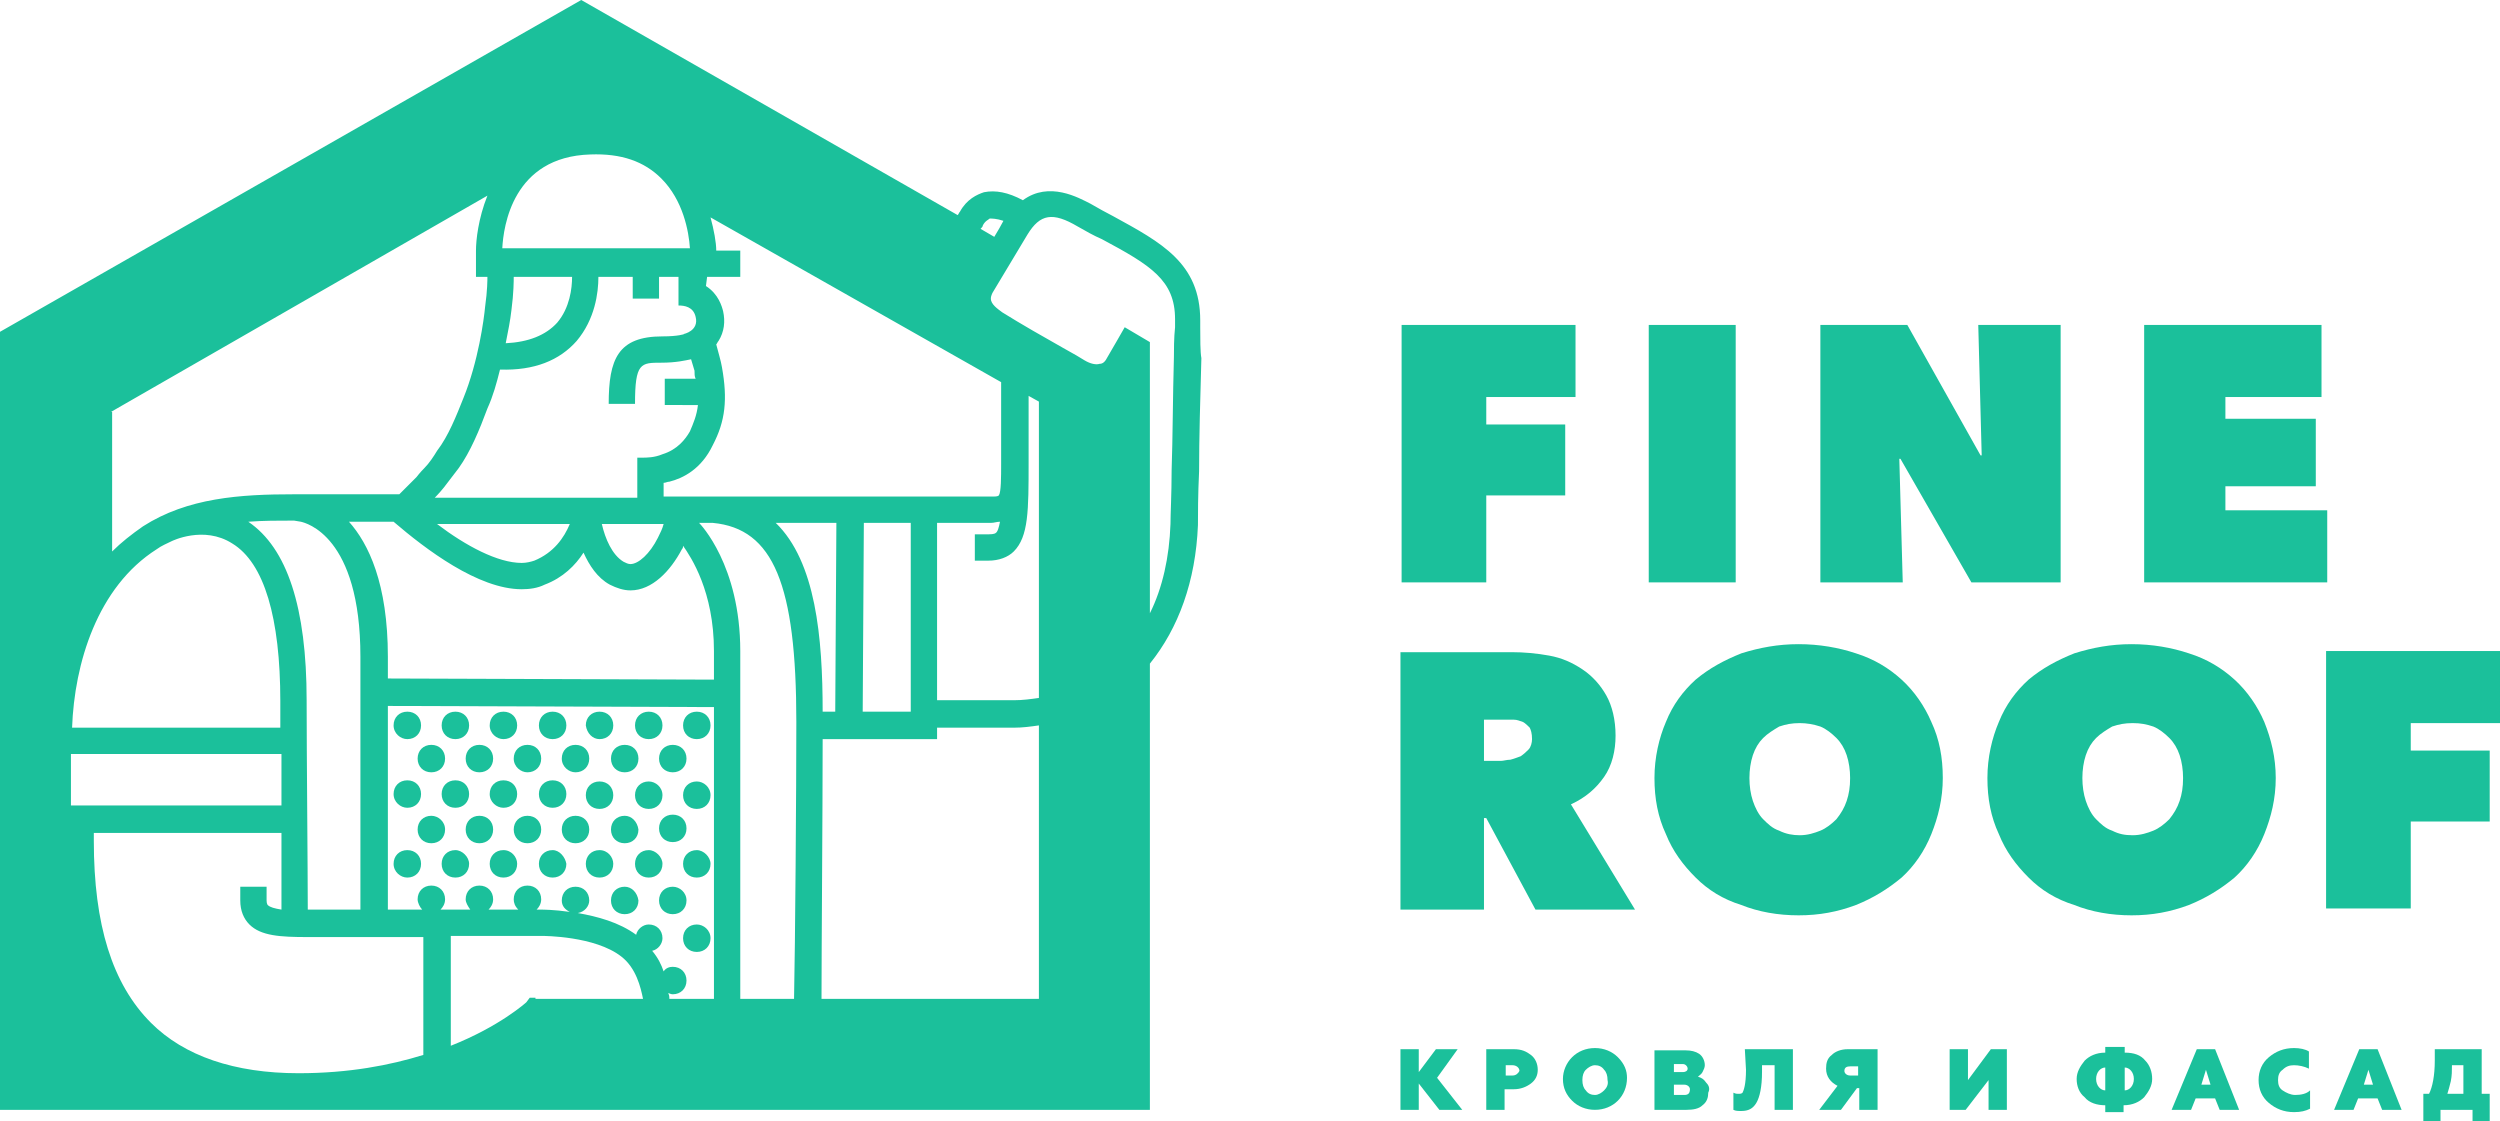 <?xml version="1.0" encoding="utf-8"?>
<!-- Generator: Adobe Illustrator 22.1.0, SVG Export Plug-In . SVG Version: 6.00 Build 0)  -->
<svg version="1.1" id="_x31_" xmlns="http://www.w3.org/2000/svg" xmlns:xlink="http://www.w3.org/1999/xlink" x="0px" y="0px"
	 viewBox="0 0 218.5 98" style="enable-background:new 0 0 218.5 98;" xml:space="preserve">
<style type="text/css">
	.st0{fill:#1BC09B;}
</style>
<g>
	<path class="st0" d="M200.6,95.7c0.5,0,1-0.1,1.3-0.4v1.6c-0.4,0.2-0.8,0.3-1.4,0.3c-0.9,0-1.6-0.3-2.2-0.8c-0.6-0.5-0.9-1.2-0.9-2
		c0-0.8,0.3-1.5,0.9-2c0.6-0.5,1.3-0.8,2.2-0.8c0.5,0,1,0.1,1.3,0.3v1.5c-0.4-0.2-0.9-0.3-1.3-0.3c-0.4,0-0.7,0.1-1,0.4
		c-0.3,0.2-0.4,0.5-0.4,0.9c0,0.4,0.1,0.7,0.4,0.9C199.8,95.5,200.2,95.7,200.6,95.7z"/>
	<path class="st0" d="M152.6,93.5c0,1.3-0.2,1.8-0.3,2c-0.1,0.1-0.2,0.1-0.4,0.1c-0.1,0-0.2,0-0.4-0.1V97c0.2,0.1,0.4,0.1,0.7,0.1
		c0.6,0,1-0.2,1.3-0.7c0.3-0.5,0.5-1.4,0.5-2.7l0-0.6h1.1V97h1.6v-5.3h-4.2L152.6,93.5z"/>
	<path class="st0" d="M193.6,91.7H192l-2.2,5.3h1.7l0.4-1h1.7l0.4,1h1.7L193.6,91.7z M192.4,94.8l0.4-1.3l0.4,1.3H192.4z"/>
	<path class="st0" d="M207.8,91.7h-1.6L204,97h1.7l0.4-1h1.7l0.4,1h1.7L207.8,91.7z M206.6,94.8l0.4-1.3l0.4,1.3H206.6z"/>
	<path class="st0" d="M133.8,92.2c-0.4-0.3-0.8-0.5-1.5-0.5h-2.4V97h1.6v-1.8h0.8c0.6,0,1.1-0.2,1.5-0.5c0.4-0.3,0.6-0.7,0.6-1.2
		C134.4,93,134.2,92.5,133.8,92.2z M132.2,94h-0.6v-0.9h0.6c0.3,0,0.6,0.2,0.6,0.5C132.7,93.8,132.5,94,132.2,94z"/>
	<path class="st0" d="M141.4,92.4c-0.5-0.5-1.2-0.8-2-0.8c-0.8,0-1.5,0.3-2,0.8c-0.5,0.5-0.8,1.2-0.8,1.9c0,0.8,0.3,1.4,0.8,1.9
		c0.5,0.5,1.2,0.8,2,0.8c0.8,0,1.5-0.3,2-0.8c0.5-0.5,0.8-1.2,0.8-2C142.2,93.6,142,93,141.4,92.4z M140.2,95.3
		c-0.2,0.2-0.5,0.4-0.8,0.4c-0.3,0-0.6-0.1-0.8-0.4c-0.2-0.2-0.3-0.5-0.3-0.9c0-0.4,0.1-0.7,0.3-0.9c0.2-0.2,0.5-0.4,0.8-0.4
		c0.3,0,0.6,0.1,0.8,0.4c0.2,0.2,0.3,0.5,0.3,0.9C140.6,94.8,140.4,95.1,140.2,95.3z"/>
	<path class="st0" d="M187.5,92.7c-0.4-0.5-1-0.7-1.8-0.7v-0.5H184v0.5c-0.8,0-1.4,0.3-1.8,0.7c-0.4,0.5-0.7,1-0.7,1.6
		c0,0.6,0.2,1.2,0.7,1.6c0.4,0.5,1.1,0.7,1.8,0.7v0.6h1.6v-0.6c0.8,0,1.4-0.3,1.8-0.7c0.4-0.5,0.7-1,0.7-1.6
		C188.1,93.7,187.9,93.1,187.5,92.7z M184,95.3c-0.4,0-0.8-0.4-0.8-1c0-0.6,0.4-1,0.8-1V95.3z M185.7,95.3v-2c0.4,0,0.8,0.4,0.8,1
		C186.5,94.9,186.1,95.3,185.7,95.3z"/>
	<path class="st0" d="M216.9,95.6v-3.9h-4.1v1c0,1.3-0.2,2.3-0.5,2.9h-0.5V98h1.5v-1h2.8v1h1.5v-2.4H216.9z M215.3,95.6h-1.4
		c0.1-0.3,0.2-0.7,0.3-1.1c0.1-0.5,0.1-0.9,0.1-1.4h1V95.6z"/>
	<polygon class="st0" points="172,94.4 172,91.7 170.4,91.7 170.4,97 171.8,97 173.8,94.4 173.8,97 175.4,97 175.4,91.7 174,91.7 	
		"/>
	<path class="st0" d="M149.1,94.6c-0.2-0.3-0.4-0.4-0.7-0.5c0.1-0.1,0.3-0.2,0.4-0.4c0.1-0.2,0.2-0.4,0.2-0.6c0-0.4-0.2-0.8-0.5-1
		c-0.3-0.2-0.7-0.3-1.2-0.3h-2.7V97h2.8c0.6,0,1.1-0.1,1.4-0.4c0.4-0.3,0.5-0.7,0.5-1.1C149.5,95.1,149.3,94.8,149.1,94.6z
		 M146.3,93h0.8c0.2,0,0.4,0.2,0.4,0.4c0,0.2-0.2,0.3-0.4,0.3h-0.8V93z M147.2,95.7h-0.9v-0.9h0.9c0.3,0,0.5,0.2,0.5,0.4
		C147.7,95.6,147.5,95.7,147.2,95.7z"/>
	<path class="st0" d="M161.5,91.7c-0.6,0-1.1,0.2-1.4,0.5c-0.4,0.3-0.5,0.7-0.5,1.2c0,0.7,0.4,1.2,1,1.5l-1.6,2.1h1.9l1.4-1.9h0.2
		V97h1.6v-5.3H161.5z M162.4,94h-0.7c-0.3,0-0.5-0.2-0.5-0.4c0-0.3,0.2-0.4,0.5-0.4h0.7V94z"/>
	<polygon class="st0" points="127.4,91.7 125.5,91.7 124,93.7 124,91.7 122.4,91.7 122.4,97 124,97 124,94.7 125.8,97 127.8,97 
		125.6,94.2 	"/>
</g>
<g>
	<polygon class="st0" points="203.3,56.9 203.3,79.4 210.7,79.4 210.7,71.8 217.6,71.8 217.6,65.6 210.7,65.6 210.7,63.2 
		218.5,63.2 218.5,56.9 	"/>
	<path class="st0" d="M168.8,63.1c-0.6-1.4-1.5-2.7-2.6-3.7c-1.1-1-2.4-1.8-4-2.3c-1.5-0.5-3.2-0.8-5-0.8c-1.8,0-3.4,0.3-5,0.8
		c-1.5,0.6-2.8,1.3-4,2.3c-1.1,1-2,2.2-2.6,3.7c-0.6,1.4-1,3.1-1,4.9c0,1.8,0.3,3.4,1,4.9c0.6,1.5,1.5,2.7,2.6,3.8s2.4,1.9,4,2.4
		c1.5,0.6,3.2,0.9,5,0.9c1.8,0,3.4-0.3,5-0.9c1.5-0.6,2.8-1.4,4-2.4c1.1-1,2-2.3,2.6-3.8c0.6-1.5,1-3.1,1-4.9
		C169.8,66.2,169.5,64.6,168.8,63.1z M161.4,70c-0.2,0.6-0.5,1.1-0.9,1.6c-0.4,0.4-0.9,0.8-1.4,1c-0.5,0.2-1.1,0.4-1.8,0.4
		c-0.6,0-1.2-0.1-1.8-0.4c-0.6-0.2-1-0.6-1.4-1c-0.4-0.4-0.7-1-0.9-1.6c-0.2-0.6-0.3-1.3-0.3-2c0-0.7,0.1-1.4,0.3-2
		c0.2-0.6,0.5-1.1,0.9-1.5c0.4-0.4,0.9-0.7,1.4-1c0.6-0.2,1.1-0.3,1.8-0.3c0.6,0,1.2,0.1,1.8,0.3c0.5,0.2,1,0.6,1.4,1
		c0.4,0.4,0.7,0.9,0.9,1.5c0.2,0.6,0.3,1.3,0.3,2C161.7,68.8,161.6,69.4,161.4,70z"/>
	<path class="st0" d="M197.9,63.1c-0.6-1.4-1.5-2.7-2.6-3.7c-1.1-1-2.4-1.8-4-2.3c-1.5-0.5-3.2-0.8-5-0.8c-1.8,0-3.4,0.3-5,0.8
		c-1.5,0.6-2.8,1.3-4,2.3c-1.1,1-2,2.2-2.6,3.7c-0.6,1.4-1,3.1-1,4.9c0,1.8,0.3,3.4,1,4.9c0.6,1.5,1.5,2.7,2.6,3.8s2.4,1.9,4,2.4
		c1.5,0.6,3.2,0.9,5,0.9c1.8,0,3.4-0.3,5-0.9c1.5-0.6,2.8-1.4,4-2.4c1.1-1,2-2.3,2.6-3.8c0.6-1.5,1-3.1,1-4.9
		C198.9,66.2,198.5,64.6,197.9,63.1z M190.5,70c-0.2,0.6-0.5,1.1-0.9,1.6c-0.4,0.4-0.9,0.8-1.4,1c-0.5,0.2-1.1,0.4-1.8,0.4
		s-1.2-0.1-1.8-0.4c-0.6-0.2-1-0.6-1.4-1c-0.4-0.4-0.7-1-0.9-1.6c-0.2-0.6-0.3-1.3-0.3-2c0-0.7,0.1-1.4,0.3-2
		c0.2-0.6,0.5-1.1,0.9-1.5c0.4-0.4,0.9-0.7,1.4-1c0.6-0.2,1.1-0.3,1.8-0.3s1.2,0.1,1.8,0.3c0.5,0.2,1,0.6,1.4,1
		c0.4,0.4,0.7,0.9,0.9,1.5c0.2,0.6,0.3,1.3,0.3,2C190.8,68.8,190.7,69.4,190.5,70z"/>
	<path class="st0" d="M137.3,70.3c1.3-0.6,2.2-1.4,2.9-2.4c0.7-1,1-2.3,1-3.6c0-1.4-0.3-2.6-0.8-3.5c-0.5-0.9-1.2-1.7-2.1-2.3
		c-0.9-0.6-1.8-1-2.9-1.2c-1.1-0.2-2.2-0.3-3.3-0.3h-9.7v22.5h7.3v-8h0.2l4.3,8h8.7L137.3,70.3z M133.6,65.5
		c-0.2,0.2-0.4,0.4-0.7,0.6c-0.3,0.1-0.5,0.2-0.9,0.3c-0.3,0-0.6,0.1-0.8,0.1h-1.5v-3.6h1.8c0.2,0,0.5,0,0.8,0
		c0.3,0,0.5,0.1,0.8,0.2c0.2,0.1,0.4,0.3,0.6,0.5c0.1,0.2,0.2,0.5,0.2,1C133.9,64.9,133.8,65.3,133.6,65.5z"/>
</g>
<g>
	<rect x="144.1" y="28.4" class="st0" width="7.6" height="22.5"/>
	<polygon class="st0" points="166,40.1 166.1,40.1 172.3,50.9 180.1,50.9 180.1,28.4 172.9,28.4 173.2,39.8 173.1,39.8 166.7,28.4 
		159.1,28.4 159.1,50.9 166.3,50.9 	"/>
	<polygon class="st0" points="129.9,43.3 136.8,43.3 136.8,37.1 129.9,37.1 129.9,34.7 137.7,34.7 137.7,28.4 122.5,28.4 
		122.5,50.9 129.9,50.9 	"/>
	<polygon class="st0" points="203.4,44.6 194.5,44.6 194.5,42.5 202.4,42.5 202.4,36.6 194.5,36.6 194.5,34.7 202.9,34.7 
		202.9,28.4 187.4,28.4 187.4,50.9 203.4,50.9 	"/>
</g>
<g>
	<path class="st0" d="M54.6,71.3c-0.7,0-1.2,0.5-1.2,1.2c0,0.7,0.5,1.2,1.2,1.2c0.7,0,1.2-0.5,1.2-1.2
		C55.7,71.8,55.2,71.3,54.6,71.3z"/>
	<path class="st0" d="M52.4,68.3c-0.7,0-1.2,0.5-1.2,1.2c0,0.7,0.5,1.2,1.2,1.2c0.7,0,1.2-0.5,1.2-1.2
		C53.6,68.8,53.1,68.3,52.4,68.3z"/>
	<path class="st0" d="M58.8,77.5c-0.7,0-1.2,0.5-1.2,1.2c0,0.7,0.5,1.2,1.2,1.2c0.7,0,1.2-0.5,1.2-1.2C60,78,59.4,77.5,58.8,77.5z"
		/>
	<path class="st0" d="M58.8,73.6c0.7,0,1.2-0.5,1.2-1.2c0-0.7-0.5-1.2-1.2-1.2c-0.7,0-1.2,0.5-1.2,1.2
		C57.6,73.1,58.1,73.6,58.8,73.6z"/>
	<path class="st0" d="M56.7,68.3c-0.7,0-1.2,0.5-1.2,1.2c0,0.7,0.5,1.2,1.2,1.2c0.7,0,1.2-0.5,1.2-1.2
		C57.9,68.8,57.3,68.3,56.7,68.3z"/>
	<path class="st0" d="M56.7,74.3c-0.7,0-1.2,0.5-1.2,1.2c0,0.7,0.5,1.2,1.2,1.2c0.7,0,1.2-0.5,1.2-1.2
		C57.9,74.9,57.3,74.3,56.7,74.3z"/>
	<path class="st0" d="M52.4,74.3c-0.7,0-1.2,0.5-1.2,1.2c0,0.7,0.5,1.2,1.2,1.2c0.7,0,1.2-0.5,1.2-1.2
		C53.6,74.9,53.1,74.3,52.4,74.3z"/>
	<path class="st0" d="M50.3,71.3c-0.7,0-1.2,0.5-1.2,1.2c0,0.7,0.5,1.2,1.2,1.2c0.7,0,1.2-0.5,1.2-1.2C51.5,71.8,51,71.3,50.3,71.3z
		"/>
	<path class="st0" d="M54.6,77.5c-0.7,0-1.2,0.5-1.2,1.2c0,0.7,0.5,1.2,1.2,1.2c0.7,0,1.2-0.5,1.2-1.2C55.7,78,55.2,77.5,54.6,77.5z
		"/>
	<path class="st0" d="M60.9,80.8c-0.7,0-1.2,0.5-1.2,1.2c0,0.7,0.5,1.2,1.2,1.2s1.2-0.5,1.2-1.2C62.1,81.3,61.5,80.8,60.9,80.8z"/>
	<path class="st0" d="M41.9,71.3c-0.7,0-1.2,0.5-1.2,1.2c0,0.7,0.5,1.2,1.2,1.2s1.2-0.5,1.2-1.2C43.1,71.8,42.6,71.3,41.9,71.3z"/>
	<path class="st0" d="M39.8,70.6c0.7,0,1.2-0.5,1.2-1.2c0-0.7-0.5-1.2-1.2-1.2c-0.7,0-1.2,0.5-1.2,1.2
		C38.6,70.1,39.1,70.6,39.8,70.6z"/>
	<path class="st0" d="M39.8,74.3c-0.7,0-1.2,0.5-1.2,1.2c0,0.7,0.5,1.2,1.2,1.2c0.7,0,1.2-0.5,1.2-1.2C41,74.9,40.4,74.3,39.8,74.3z
		"/>
	<path class="st0" d="M37.7,71.3c-0.7,0-1.2,0.5-1.2,1.2c0,0.7,0.5,1.2,1.2,1.2c0.7,0,1.2-0.5,1.2-1.2
		C38.9,71.8,38.3,71.3,37.7,71.3z"/>
	<path class="st0" d="M60.9,74.3c-0.7,0-1.2,0.5-1.2,1.2c0,0.7,0.5,1.2,1.2,1.2s1.2-0.5,1.2-1.2C62.1,74.9,61.5,74.3,60.9,74.3z"/>
	<path class="st0" d="M48.3,74.3c-0.7,0-1.2,0.5-1.2,1.2c0,0.7,0.5,1.2,1.2,1.2c0.7,0,1.2-0.5,1.2-1.2
		C49.4,74.9,48.9,74.3,48.3,74.3z"/>
	<path class="st0" d="M48.3,70.6c0.7,0,1.2-0.5,1.2-1.2c0-0.7-0.5-1.2-1.2-1.2c-0.7,0-1.2,0.5-1.2,1.2
		C47.1,70.1,47.6,70.6,48.3,70.6z"/>
	<path class="st0" d="M46.1,71.3c-0.7,0-1.2,0.5-1.2,1.2c0,0.7,0.5,1.2,1.2,1.2c0.7,0,1.2-0.5,1.2-1.2
		C47.3,71.8,46.8,71.3,46.1,71.3z"/>
	<path class="st0" d="M44,74.3c-0.7,0-1.2,0.5-1.2,1.2c0,0.7,0.5,1.2,1.2,1.2c0.7,0,1.2-0.5,1.2-1.2C45.2,74.9,44.7,74.3,44,74.3z"
		/>
	<path class="st0" d="M44,70.6c0.7,0,1.2-0.5,1.2-1.2c0-0.7-0.5-1.2-1.2-1.2c-0.7,0-1.2,0.5-1.2,1.2C42.8,70.1,43.4,70.6,44,70.6z"
		/>
	<path class="st0" d="M60.9,68.3c-0.7,0-1.2,0.5-1.2,1.2c0,0.7,0.5,1.2,1.2,1.2s1.2-0.5,1.2-1.2C62.1,68.8,61.5,68.3,60.9,68.3z"/>
	<path class="st0" d="M50.3,67.5c0.7,0,1.2-0.5,1.2-1.2c0-0.7-0.5-1.2-1.2-1.2c-0.7,0-1.2,0.5-1.2,1.2C49.1,67,49.7,67.5,50.3,67.5z
		"/>
	<path class="st0" d="M54.6,67.5c0.7,0,1.2-0.5,1.2-1.2c0-0.7-0.5-1.2-1.2-1.2c-0.7,0-1.2,0.5-1.2,1.2C53.4,67,53.9,67.5,54.6,67.5z
		"/>
	<path class="st0" d="M52.4,64.6c0.7,0,1.2-0.5,1.2-1.2c0-0.7-0.5-1.2-1.2-1.2c-0.7,0-1.2,0.5-1.2,1.2
		C51.3,64.1,51.8,64.6,52.4,64.6z"/>
	<path class="st0" d="M48.3,64.6c0.7,0,1.2-0.5,1.2-1.2c0-0.7-0.5-1.2-1.2-1.2c-0.7,0-1.2,0.5-1.2,1.2
		C47.1,64.1,47.6,64.6,48.3,64.6z"/>
	<path class="st0" d="M46.1,67.5c0.7,0,1.2-0.5,1.2-1.2c0-0.7-0.5-1.2-1.2-1.2c-0.7,0-1.2,0.5-1.2,1.2C44.9,67,45.5,67.5,46.1,67.5z
		"/>
	<path class="st0" d="M60.9,64.6c0.7,0,1.2-0.5,1.2-1.2c0-0.7-0.5-1.2-1.2-1.2s-1.2,0.5-1.2,1.2C59.7,64.1,60.2,64.6,60.9,64.6z"/>
	<path class="st0" d="M56.7,64.6c0.7,0,1.2-0.5,1.2-1.2c0-0.7-0.5-1.2-1.2-1.2c-0.7,0-1.2,0.5-1.2,1.2C55.5,64.1,56,64.6,56.7,64.6z
		"/>
	<path class="st0" d="M58.8,67.5c0.7,0,1.2-0.5,1.2-1.2c0-0.7-0.5-1.2-1.2-1.2c-0.7,0-1.2,0.5-1.2,1.2C57.6,67,58.1,67.5,58.8,67.5z
		"/>
	<path class="st0" d="M104.9,28.6l0-0.6c0-5-3.4-6.8-7.6-9.1c-0.6-0.3-1.3-0.7-2-1.1c-1-0.5-3.6-2-5.9-0.3c-1.3-0.7-2.4-0.9-3.4-0.7
		c-0.6,0.2-1.5,0.6-2.1,1.7c-0.1,0.1-0.1,0.2-0.2,0.3L50.8,0L0,29v58.4h0L0,97h100.5v-9.1V58c2.5-3.1,4-7.2,4.2-12.1
		c0-0.9,0-2.6,0.1-4.7c0-2.8,0.1-6.4,0.2-9.9C104.9,30.8,104.9,29.5,104.9,28.6z M85.9,19.7c0.2-0.4,0.5-0.5,0.6-0.6
		c0.2,0,0.6,0,1.2,0.2c0,0,0,0,0,0c-0.2,0.4-0.5,0.9-0.8,1.4l-1.2-0.7C85.8,19.9,85.9,19.8,85.9,19.7z M61.8,24.2h2.9v-2.3h-2.1
		c0-0.7-0.2-1.8-0.5-2.9l25.4,14.4c0,2.2,0,5,0,5.7c0,0.5,0,0.9,0,1.4c0,1.2,0,2.5-0.2,2.8c-0.1,0.1-0.3,0.1-0.7,0.1l-5.3,0v0
		l-0.6,0c-0.2,0-17,0-20.4,0v0c-1.2,0-2,0-2.3,0v-1.2c0.2,0,0.3-0.1,0.5-0.1c1.2-0.3,2.8-1.1,3.8-3.2c1.1-2.1,1.3-4,0.8-6.8
		c-0.1-0.6-0.3-1.2-0.5-2c0.1-0.1,0.1-0.2,0.2-0.3c0.5-0.8,0.6-1.7,0.4-2.6c-0.1-0.4-0.4-1.5-1.5-2.2L61.8,24.2z M79.6,45.7l0,16.5
		l-4.2,0l0.1-16.5C77.2,45.7,78.6,45.7,79.6,45.7z M73.1,45.7L73,62.2l-1.1,0c0-6.5-0.6-13.1-4.1-16.5
		C69.5,45.7,71.4,45.7,73.1,45.7z M58,45.8c-0.1,0.4-0.3,0.8-0.5,1.2c-0.7,1.4-1.7,2.3-2.4,2.3c-0.2,0-0.4-0.1-0.6-0.2
		c-1-0.6-1.6-2-1.9-3.3H58z M51.6,13.5c2.7-0.1,4.7,0.6,6.2,2.1c1.9,1.9,2.4,4.6,2.5,6.1h-0.8H44.9h-1C44,19.8,44.8,13.7,51.6,13.5z
		 M50,24.2c0,1-0.2,2.7-1.3,4c-1,1.1-2.5,1.7-4.5,1.8c0.2-1,0.4-2,0.5-2.9c0.2-1.5,0.2-2.6,0.2-2.9H50z M43.7,32.3L43.7,32.3
		c3,0.1,5.2-0.8,6.7-2.5c1.6-1.9,1.9-4.2,1.9-5.6h3v1.9h2.3v-1.9h1.7l0,2.5c0.5,0,1.3,0.1,1.5,1c0.3,1.2-1,1.5-1.1,1.5
		c0,0,0,0,0.1,0c0,0-0.5,0.2-1.9,0.2c-3.9,0-4.7,2-4.7,5.9h2.3c0-3.6,0.5-3.6,2.3-3.6c1.3,0,2.1-0.2,2.6-0.3c0.1,0.3,0.2,0.7,0.3,1
		c0,0.3,0,0.5,0.1,0.7h-2.7v2.3H61c-0.1,0.9-0.4,1.6-0.7,2.3c-0.4,0.7-1.1,1.6-2.4,2C57.2,40,56.5,40,56.1,40c-0.3,0-0.4,0-0.4,0
		v3.5h-2.9h0H50h-12c0,0,0.4-0.4,0.8-0.9c0.4-0.5,0.9-1.2,1.3-1.7c1-1.4,1.8-3.3,2.5-5.2C43.1,34.6,43.4,33.5,43.7,32.3z M49.8,45.8
		c-0.5,1.2-1.4,2.5-3.1,3.2c-0.3,0.1-0.7,0.2-1.1,0.2c-2.1,0-4.9-1.5-7.4-3.4H49.8z M9.7,36l32.9-18.9c-0.8,2-1,3.9-1,4.8l0,2.3h1
		c0,0.2,0,1.2-0.2,2.6c-0.1,1.1-0.6,4.8-1.9,8c-0.6,1.5-1.3,3.3-2.3,4.6l0,0c-0.3,0.5-0.7,1.1-1.1,1.5c-0.4,0.4-0.7,0.8-0.7,0.8
		l-1.5,1.5c-0.9,0-2.1,0-3.4,0c-1.1,0-2.2,0-3.2,0c-0.8,0-1.6,0-2.4,0h-0.2c-4.7,0-9.3,0.3-13.2,2.8c-1,0.7-1.9,1.4-2.7,2.2V36z
		 M31.5,57.4v22.1l-4.6,0c0-3.4-0.1-13.7-0.1-18.3c0-8.1-1.7-13.3-5.1-15.6c1.3-0.1,2.6-0.1,4-0.1l0.6,0.1
		C26.7,45.7,31.5,46.8,31.5,57.4z M13.7,48c0.4-0.3,0.9-0.5,1.3-0.7l0,0c0,0,2.8-1.4,5.3,0.2c2.8,1.7,4.2,6.5,4.2,13.8
		c0,0.7,0,1.4,0,2.3H6.3C6.5,58,8.5,51.3,13.7,48z M6.2,65.9h18.4c0,1.4,0,3,0,4.5l-18.4,0C6.2,69.2,6.2,67.6,6.2,65.9z M37,92.2
		c-2.9,0.9-6.5,1.6-10.9,1.6c-5.6,0-10-1.5-12.9-4.4c-3.4-3.4-5-8.6-5-15.9v-0.7l16.4,0c0,2.8,0,5.3,0,6.7c-0.6-0.1-1-0.2-1.2-0.4
		c0,0-0.1-0.1-0.1-0.4v-1.2H21v1.2c0,0.9,0.3,1.6,0.8,2.1c1,1,2.7,1.1,5.1,1.1c0.3,0,0.6,0,0.8,0l1.2,0l0,0l8.1,0V92.2z M46.8,87.2
		l-0.5,0L46,87.6c0,0-2.3,2.1-6.6,3.8v-9.6l8,0c0.1,0,4.6,0,6.9,1.8c1.3,1,1.7,2.7,1.9,3.7H46.8z M62.4,87.3h-3.9v-0.1h0
		c0-0.1,0-0.2-0.1-0.4c0.1,0,0.2,0.1,0.4,0.1c0.7,0,1.2-0.5,1.2-1.2c0-0.7-0.5-1.2-1.2-1.2c-0.3,0-0.6,0.1-0.8,0.4
		c-0.2-0.6-0.5-1.2-1-1.8c0.5-0.1,0.9-0.6,0.9-1.1c0-0.7-0.5-1.2-1.2-1.2c-0.5,0-1,0.4-1.1,0.9c-1.5-1.1-3.4-1.6-5.1-1.9
		c0.6-0.1,1-0.6,1-1.1c0-0.7-0.5-1.2-1.2-1.2c-0.7,0-1.2,0.5-1.2,1.2c0,0.5,0.3,0.8,0.7,1c-1.4-0.2-2.4-0.2-2.5-0.2l-0.4,0
		c0.2-0.2,0.4-0.5,0.4-0.9c0-0.7-0.5-1.2-1.2-1.2c-0.7,0-1.2,0.5-1.2,1.2c0,0.3,0.1,0.6,0.4,0.9l-2.6,0c0.2-0.2,0.4-0.5,0.4-0.9
		c0-0.7-0.5-1.2-1.2-1.2s-1.2,0.5-1.2,1.2c0,0.3,0.2,0.6,0.4,0.9l-2.6,0c0.2-0.2,0.4-0.5,0.4-0.9c0-0.7-0.5-1.2-1.2-1.2
		c-0.7,0-1.2,0.5-1.2,1.2c0,0.3,0.2,0.7,0.4,0.9l-3,0V61.7l28.5,0.1V87.3z M62.4,59.4l-28.5-0.1v-1.9c0-6.4-1.7-9.9-3.4-11.8
		c0.3,0,0.7,0,1,0c1.1,0,2.1,0,2.9,0c2.8,2.4,7.4,5.9,11.2,5.9c0.7,0,1.4-0.1,2-0.4c1.6-0.6,2.7-1.7,3.4-2.8
		c0.5,1.1,1.2,2.2,2.3,2.8c0.6,0.3,1.2,0.5,1.8,0.5c1.9,0,3.5-1.7,4.5-3.6c0.1-0.1,0.1-0.2,0.1-0.3c0.7,1,2.7,4,2.7,9.2V59.4z
		 M69.4,87.3h-4.7V56.9c0-7.5-3.5-11.1-3.6-11.2c0,0,0,0,0,0c0.3,0,0.7,0,1.2,0c5.3,0.5,7.3,5.4,7.3,17.4
		C69.6,68.9,69.5,82.7,69.4,87.3z M90.8,87.3H71.8c0-4.3,0.1-16.4,0.1-22.7l10,0v-1h6.7c0.8,0,1.5-0.1,2.2-0.2V87.3z M90.8,61
		c-0.7,0.1-1.4,0.2-2.2,0.2h-6.7l0-15.5l4.7,0c0.3,0,0.5-0.1,0.8-0.1c-0.1,0.5-0.2,0.9-0.4,1c0,0-0.1,0.1-0.6,0.1h-1.2v2.3h1.2
		c0.9,0,1.7-0.3,2.2-0.8c1.3-1.3,1.3-3.6,1.3-7.8l0-2.1h0c0-0.9,0-2.3,0-3.7l0.9,0.5V61z M102.6,31.2c-0.1,3.5-0.1,7.1-0.2,9.9
		c0,2.1-0.1,3.8-0.1,4.7c-0.1,2.9-0.7,5.6-1.8,7.8V29.9l-2.2-1.3c0,0-1.2,2.1-1.5,2.6c-0.2,0.4-0.4,0.6-0.7,0.6
		c-0.3,0.1-0.8,0-1.3-0.3c-0.3-0.2-1-0.6-1.9-1.1c-1.6-0.9-3.7-2.1-5.3-3.1c-0.4-0.3-1-0.7-1-1.2c0-0.3,0.2-0.6,0.2-0.6s2.1-3.5,3-5
		c1.1-1.8,2.2-2,4.4-0.7c0.7,0.4,1.4,0.8,2.1,1.1c4.3,2.3,6.4,3.6,6.4,7l0,0.7C102.6,29.5,102.6,30.7,102.6,31.2z"/>
	<path class="st0" d="M44,64.6c0.7,0,1.2-0.5,1.2-1.2c0-0.7-0.5-1.2-1.2-1.2c-0.7,0-1.2,0.5-1.2,1.2C42.8,64.1,43.4,64.6,44,64.6z"
		/>
	<path class="st0" d="M37.7,67.5c0.7,0,1.2-0.5,1.2-1.2c0-0.7-0.5-1.2-1.2-1.2c-0.7,0-1.2,0.5-1.2,1.2C36.5,67,37,67.5,37.7,67.5z"
		/>
	<path class="st0" d="M41.9,67.5c0.7,0,1.2-0.5,1.2-1.2c0-0.7-0.5-1.2-1.2-1.2s-1.2,0.5-1.2,1.2C40.7,67,41.2,67.5,41.9,67.5z"/>
	<path class="st0" d="M39.8,64.6c0.7,0,1.2-0.5,1.2-1.2c0-0.7-0.5-1.2-1.2-1.2c-0.7,0-1.2,0.5-1.2,1.2
		C38.6,64.1,39.1,64.6,39.8,64.6z"/>
	<path class="st0" d="M35.6,70.6c0.7,0,1.2-0.5,1.2-1.2c0-0.7-0.5-1.2-1.2-1.2c-0.7,0-1.2,0.5-1.2,1.2C34.4,70.1,35,70.6,35.6,70.6z
		"/>
	<path class="st0" d="M35.6,76.7c0.7,0,1.2-0.5,1.2-1.2c0-0.7-0.5-1.2-1.2-1.2c-0.7,0-1.2,0.5-1.2,1.2C34.4,76.2,35,76.7,35.6,76.7z
		"/>
	<path class="st0" d="M35.6,64.6c0.7,0,1.2-0.5,1.2-1.2c0-0.7-0.5-1.2-1.2-1.2c-0.7,0-1.2,0.5-1.2,1.2C34.4,64.1,35,64.6,35.6,64.6z
		"/>
</g>
</svg>

